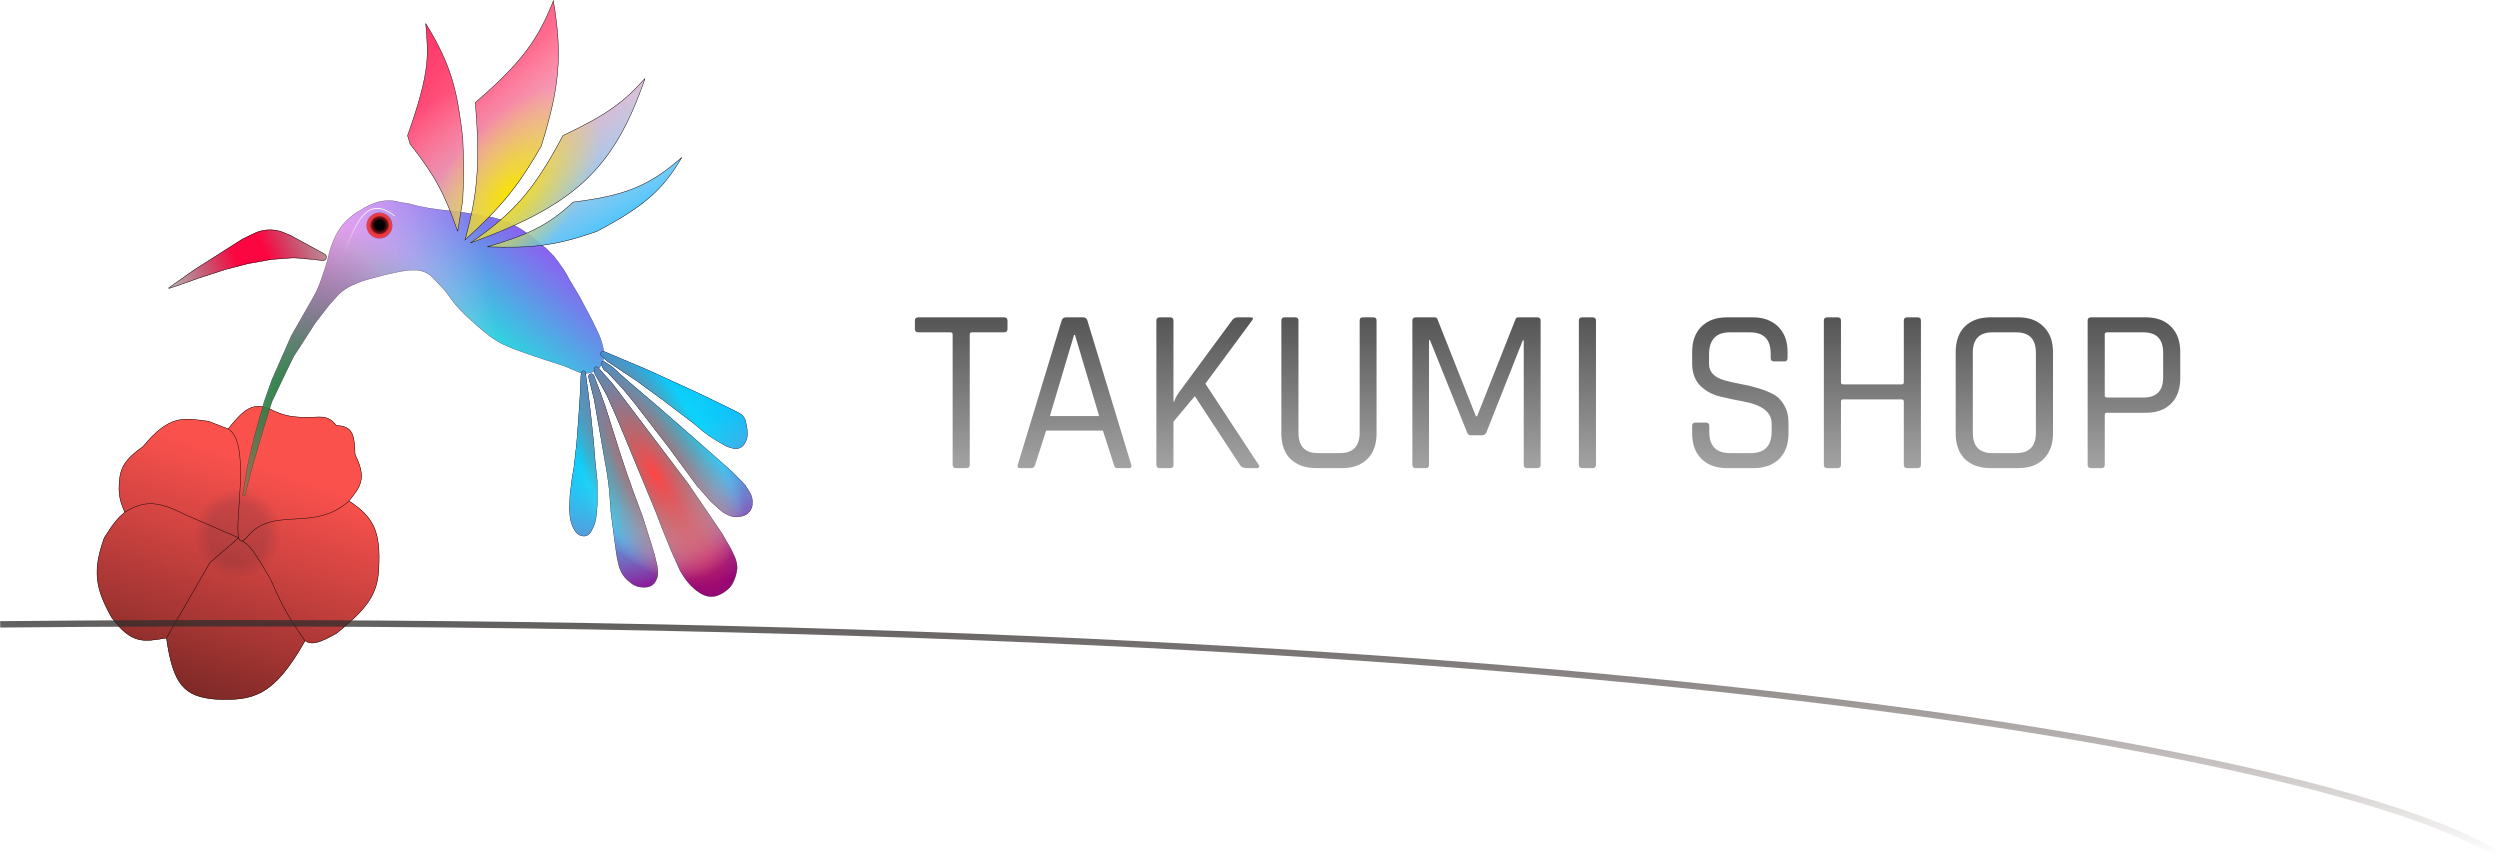 <svg width="5864" height="2012" viewBox="0 0 5864 2012" fill="none" xmlns="http://www.w3.org/2000/svg">
<g id="logo">
<g id="wing_alone" filter="url(#filter0_dd)">
<path d="M765.917 590.567C766.564 586.943 764.822 583.311 761.591 581.547L680 537L659 528.5L655.174 527.502C642.554 524.21 629.354 523.807 616.557 526.325V526.325C609.217 527.769 602.094 530.157 595.366 533.43L568.5 546.5L455.5 618.5L396 660.5V660.5C394.628 661.239 395.528 663.324 397.007 662.831L422 654.5L464 639.5L528.5 618.5L580.5 605L636 595L681.34 591.61C686.771 591.204 692.226 591.242 697.65 591.724L734.5 595L756.496 597.566C760.993 598.091 765.121 595.024 765.917 590.567V590.567Z" fill="url(#paint0_diamond)"/>
<path d="M396.237 660.94L396 660.5L396.288 660.908L455.779 618.915L568.744 546.937L595.585 533.88C602.274 530.626 609.356 528.251 616.654 526.815C629.377 524.313 642.5 524.713 655.047 527.986L658.842 528.976L679.786 537.453L761.351 581.986C764.394 583.647 766.034 587.067 765.424 590.479C764.675 594.676 760.788 597.564 756.554 597.07L734.558 594.503L734.544 594.502L697.694 591.226C692.243 590.742 686.761 590.703 681.303 591.111L635.963 594.501L635.937 594.503L635.911 594.508L580.411 604.508L580.393 604.511L580.374 604.516L528.374 618.016L528.36 618.02L528.345 618.025L463.845 639.025L463.845 639.024L463.832 639.029L421.842 654.026L421.832 654.029L396.849 662.357C395.95 662.656 395.403 661.389 396.237 660.94Z" stroke="black"/>
</g>
<g id="Vector 4" filter="url(#filter1_d)">
<path d="M535 996C570.248 952.789 590.39 933.107 630.5 948C664.22 965.595 687.335 970.455 737.5 968.5C765.896 966.163 775.921 971.935 789 988C830.616 989.758 830.857 1014.37 833 1056.5C860.441 1111.32 846.427 1131 818.5 1165C875.459 1202.24 893.228 1234.91 888.5 1323.5C885.8 1386.01 858.984 1418.84 789.5 1475.5C747.439 1499.19 731.215 1503.05 715.5 1493C641.275 1624.96 592.751 1634.19 504 1630C432.728 1623.65 405.709 1596.23 390.5 1486.5C338.736 1494.82 309.51 1502.98 262 1438.5C223.77 1370.32 216.57 1329.77 244.5 1251.5C266.447 1216.5 276.437 1205.24 292.5 1191.5C284.747 1171.93 279.863 1161.46 279 1135.5C280.5 1095.96 283.323 1073.92 335.5 1037.5C398.258 961.256 430.474 970.843 488.5 978L535 996Z" fill="url(#paint1_radial)"/>
<path d="M535 996C570.248 952.789 590.39 933.107 630.5 948C664.22 965.595 687.335 970.455 737.5 968.5C765.896 966.163 775.921 971.935 789 988C830.616 989.758 830.857 1014.37 833 1056.5C860.441 1111.32 846.427 1131 818.5 1165C875.459 1202.24 893.228 1234.91 888.5 1323.5C885.8 1386.01 858.984 1418.84 789.5 1475.5C747.439 1499.19 731.215 1503.05 715.5 1493C641.275 1624.96 592.751 1634.19 504 1630C432.728 1623.65 405.709 1596.23 390.5 1486.5C338.736 1494.82 309.51 1502.98 262 1438.5C223.77 1370.32 216.57 1329.77 244.5 1251.5C266.447 1216.5 276.437 1205.24 292.5 1191.5C284.747 1171.93 279.863 1161.46 279 1135.5C280.5 1095.96 283.323 1073.92 335.5 1037.5C398.258 961.256 430.474 970.843 488.5 978L535 996Z" fill="url(#paint2_linear)"/>
<path d="M535 996C570.248 952.789 590.39 933.107 630.5 948C664.22 965.595 687.335 970.455 737.5 968.5C765.896 966.163 775.921 971.935 789 988C830.616 989.758 830.856 1014.37 833 1056.5C860.441 1111.32 846.427 1131 818.5 1165M535 996L488.5 978C430.474 970.843 398.258 961.256 335.5 1037.5C283.323 1073.92 280.5 1095.96 279 1135.5C279.863 1161.46 284.747 1171.93 292.5 1191.5M535 996C589.366 1027.7 549.133 1211.84 559.877 1251.5M818.5 1165C737.61 1239.41 641.5 1176 581.5 1247.5C575.517 1254.63 570.947 1258.24 567.5 1258.91M818.5 1165C875.459 1202.24 893.228 1234.91 888.5 1323.5C885.8 1386.01 858.984 1418.84 789.5 1475.5C747.439 1499.19 731.215 1503.05 715.5 1493M292.5 1191.5C338.248 1163.68 368.994 1164.15 434 1197L559.877 1251.5M292.5 1191.5C276.437 1205.24 266.447 1216.5 244.5 1251.5C216.57 1329.77 223.77 1370.32 262 1438.5C309.51 1502.98 338.736 1494.82 390.5 1486.5M559.877 1251.5C561.344 1256.92 563.761 1259.64 567.5 1258.91M559.877 1251.5L492.5 1309.5L390.5 1486.5M715.5 1493C679.223 1441.87 661.35 1410.7 635 1349.5C600.221 1289.03 584.31 1265.82 567.5 1258.91M715.5 1493C641.275 1624.96 592.751 1634.19 504 1630C432.728 1623.65 405.709 1596.23 390.5 1486.5" stroke="black"/>
</g>
<g id="Mask Group">
<g id="body" filter="url(#filter2_d)">
<path d="M934.194 463.298L939 464.5L960.5 468L979 473L1005 478L1032.5 482L1075.5 486.5L1103 491L1140.76 497C1151.24 498.664 1161.56 501.159 1171.64 504.46L1185.5 509L1200.55 515.946C1212.16 521.303 1223.22 527.761 1233.6 535.231L1243 542L1282 573.5L1300.5 592.5L1315.7 613.064C1322.55 622.337 1328.59 632.186 1333.75 642.5L1334.5 644L1358.5 684L1388.5 740.5L1403.17 770.997C1406.05 776.99 1408.47 783.196 1410.4 789.56L1412.68 797.068C1414.88 804.316 1416 811.85 1416 819.424V826.84C1416 831.571 1415.11 836.26 1413.38 840.664C1411.48 845.503 1408.59 849.91 1404.91 853.586C1401.35 857.151 1397.1 859.983 1392.43 861.893L1391.51 862.268C1389.51 863.088 1387.44 863.755 1385.34 864.264L1384.94 864.358C1377.75 866.096 1370.24 866.151 1363.02 864.52L1362.81 864.473C1359.94 863.826 1357.14 862.922 1354.43 861.773L1322 848L1278.5 834L1243 822L1204 808L1178.5 797L1173.05 794.029C1162.04 788.023 1151.62 780.994 1141.93 773.036L1123 757.5L1091.5 729L1078.91 716.14C1071.98 709.056 1065.58 701.468 1059.78 693.436L1045 673L1022.5 649L1016.08 642.12C1011.07 636.754 1005.1 632.377 998.476 629.216C990.592 625.453 981.966 623.5 973.23 623.5H967.012C962.677 623.5 958.348 623.827 954.062 624.48L937.5 627L905.5 634L861.603 645.654C853.213 647.881 845.008 650.752 837.061 654.242L826.776 658.757C814.367 664.205 803.083 671.917 793.5 681.5L772 705.5L738.5 749L713.5 788L689 826L672.5 859.5L638 932L619.5 991L588.5 1096.5L575.029 1150.87C574.718 1152.12 573.593 1153 572.301 1153C570.57 1153 569.251 1151.45 569.527 1149.74L580 1085L595 1019L610.5 963.5L619.5 932L638 880L669 810L683 778L710.5 730L735.749 685.717C740.576 677.25 744.779 668.442 748.322 659.362L751 652.5L761 623.5L768 601L772 583.5L776.567 568.992C779.185 560.677 782.458 552.583 786.357 544.787L787.575 542.351C790.853 535.795 794.67 529.523 798.989 523.601C806.293 513.584 814.972 504.644 824.769 497.047L834.5 489.5L854.906 477.475C859.962 474.496 865.226 471.883 870.656 469.657L875.917 467.501C887.197 462.878 899.271 460.5 911.461 460.5C919.125 460.5 926.759 461.44 934.194 463.298Z" fill="url(#paint3_radial)"/>
<path d="M934.194 463.298L939 464.5L960.5 468L979 473L1005 478L1032.5 482L1075.5 486.5L1103 491L1140.76 497C1151.24 498.664 1161.56 501.159 1171.64 504.46L1185.5 509L1200.55 515.946C1212.16 521.303 1223.22 527.761 1233.6 535.231L1243 542L1282 573.5L1300.5 592.5L1315.7 613.064C1322.55 622.337 1328.59 632.186 1333.75 642.5L1334.5 644L1358.5 684L1388.5 740.5L1403.17 770.997C1406.05 776.99 1408.47 783.196 1410.4 789.56L1412.68 797.068C1414.88 804.316 1416 811.85 1416 819.424V826.84C1416 831.571 1415.11 836.26 1413.38 840.664C1411.48 845.503 1408.59 849.91 1404.91 853.586C1401.35 857.151 1397.1 859.983 1392.43 861.893L1391.51 862.268C1389.51 863.088 1387.44 863.755 1385.34 864.264L1384.94 864.358C1377.75 866.096 1370.24 866.151 1363.02 864.52L1362.81 864.473C1359.94 863.826 1357.14 862.922 1354.43 861.773L1322 848L1278.5 834L1243 822L1204 808L1178.5 797L1173.05 794.029C1162.04 788.023 1151.62 780.994 1141.93 773.036L1123 757.5L1091.5 729L1078.91 716.14C1071.98 709.056 1065.58 701.468 1059.78 693.436L1045 673L1022.5 649L1016.08 642.12C1011.07 636.754 1005.1 632.377 998.476 629.216C990.592 625.453 981.966 623.5 973.23 623.5H967.012C962.677 623.5 958.348 623.827 954.062 624.48L937.5 627L905.5 634L861.603 645.654C853.213 647.881 845.008 650.752 837.061 654.242L826.776 658.757C814.367 664.205 803.083 671.917 793.5 681.5L772 705.5L738.5 749L713.5 788L689 826L672.5 859.5L638 932L619.5 991L588.5 1096.5L575.029 1150.87C574.718 1152.12 573.593 1153 572.301 1153C570.57 1153 569.251 1151.45 569.527 1149.74L580 1085L595 1019L610.5 963.5L619.5 932L638 880L669 810L683 778L710.5 730L735.749 685.717C740.576 677.25 744.779 668.442 748.322 659.362L751 652.5L761 623.5L768 601L772 583.5L776.567 568.992C779.185 560.677 782.458 552.583 786.357 544.787L787.575 542.351C790.853 535.795 794.67 529.523 798.989 523.601C806.293 513.584 814.972 504.644 824.769 497.047L834.5 489.5L854.906 477.475C859.962 474.496 865.226 471.883 870.656 469.657L875.917 467.501C887.197 462.878 899.271 460.5 911.461 460.5C919.125 460.5 926.759 461.44 934.194 463.298Z" fill="url(#paint4_linear)"/>
<path d="M934.194 463.298L939 464.5L960.5 468L979 473L1005 478L1032.5 482L1075.5 486.5L1103 491L1140.76 497C1151.24 498.664 1161.56 501.159 1171.64 504.46L1185.5 509L1200.55 515.946C1212.16 521.303 1223.22 527.761 1233.6 535.231L1243 542L1282 573.5L1300.5 592.5L1315.7 613.064C1322.55 622.337 1328.59 632.186 1333.75 642.5L1334.5 644L1358.5 684L1388.5 740.5L1403.17 770.997C1406.05 776.99 1408.47 783.196 1410.4 789.56L1412.68 797.068C1414.88 804.316 1416 811.85 1416 819.424V826.84C1416 831.571 1415.11 836.26 1413.38 840.664C1411.48 845.503 1408.59 849.91 1404.91 853.586C1401.35 857.151 1397.1 859.983 1392.43 861.893L1391.51 862.268C1389.51 863.088 1387.44 863.755 1385.34 864.264L1384.94 864.358C1377.75 866.096 1370.24 866.151 1363.02 864.52L1362.81 864.473C1359.94 863.826 1357.14 862.922 1354.43 861.773L1322 848L1278.5 834L1243 822L1204 808L1178.5 797L1173.05 794.029C1162.04 788.023 1151.62 780.994 1141.93 773.036L1123 757.5L1091.5 729L1078.91 716.14C1071.98 709.056 1065.58 701.468 1059.78 693.436L1045 673L1022.5 649L1016.08 642.12C1011.07 636.754 1005.1 632.377 998.476 629.216C990.592 625.453 981.966 623.5 973.23 623.5H967.012C962.677 623.5 958.348 623.827 954.062 624.48L937.5 627L905.5 634L861.603 645.654C853.213 647.881 845.008 650.752 837.061 654.242L826.776 658.757C814.367 664.205 803.083 671.917 793.5 681.5L772 705.5L738.5 749L713.5 788L689 826L672.5 859.5L638 932L619.5 991L588.5 1096.5L575.029 1150.87C574.718 1152.12 573.593 1153 572.301 1153C570.57 1153 569.251 1151.45 569.527 1149.74L580 1085L595 1019L610.5 963.5L619.5 932L638 880L669 810L683 778L710.5 730L735.749 685.717C740.576 677.25 744.779 668.442 748.322 659.362L751 652.5L761 623.5L768 601L772 583.5L776.567 568.992C779.185 560.677 782.458 552.583 786.357 544.787L787.575 542.351C790.853 535.795 794.67 529.523 798.989 523.601C806.293 513.584 814.972 504.644 824.769 497.047L834.5 489.5L854.906 477.475C859.962 474.496 865.226 471.883 870.656 469.657L875.917 467.501C887.197 462.878 899.271 460.5 911.461 460.5C919.125 460.5 926.759 461.44 934.194 463.298Z" fill="url(#paint5_radial)"/>
<path d="M934.194 463.298L939 464.5L960.5 468L979 473L1005 478L1032.5 482L1075.5 486.5L1103 491L1140.76 497C1151.24 498.664 1161.56 501.159 1171.64 504.46L1185.5 509L1200.55 515.946C1212.16 521.303 1223.22 527.761 1233.6 535.231L1243 542L1282 573.5L1300.5 592.5L1315.7 613.064C1322.55 622.337 1328.59 632.186 1333.75 642.5L1334.5 644L1358.5 684L1388.5 740.5L1403.17 770.997C1406.05 776.99 1408.47 783.196 1410.4 789.56L1412.68 797.068C1414.88 804.316 1416 811.85 1416 819.424V826.84C1416 831.571 1415.11 836.26 1413.38 840.664C1411.48 845.503 1408.59 849.91 1404.91 853.586C1401.35 857.151 1397.1 859.983 1392.43 861.893L1391.51 862.268C1389.51 863.088 1387.44 863.755 1385.34 864.264L1384.94 864.358C1377.75 866.096 1370.24 866.151 1363.02 864.52L1362.81 864.473C1359.94 863.826 1357.14 862.922 1354.43 861.773L1322 848L1278.5 834L1243 822L1204 808L1178.5 797L1173.05 794.029C1162.04 788.023 1151.62 780.994 1141.93 773.036L1123 757.5L1091.5 729L1078.91 716.14C1071.98 709.056 1065.58 701.468 1059.78 693.436L1045 673L1022.5 649L1016.08 642.12C1011.07 636.754 1005.1 632.377 998.476 629.216C990.592 625.453 981.966 623.5 973.23 623.5H967.012C962.677 623.5 958.348 623.827 954.062 624.48L937.5 627L905.5 634L861.603 645.654C853.213 647.881 845.008 650.752 837.061 654.242L826.776 658.757C814.367 664.205 803.083 671.917 793.5 681.5L772 705.5L738.5 749L713.5 788L689 826L672.5 859.5L638 932L619.5 991L588.5 1096.5L575.029 1150.87C574.718 1152.12 573.593 1153 572.301 1153C570.57 1153 569.251 1151.45 569.527 1149.74L580 1085L595 1019L610.5 963.5L619.5 932L638 880L669 810L683 778L710.5 730L735.749 685.717C740.576 677.25 744.779 668.442 748.322 659.362L751 652.5L761 623.5L768 601L772 583.5L776.567 568.992C779.185 560.677 782.458 552.583 786.357 544.787L787.575 542.351C790.853 535.795 794.67 529.523 798.989 523.601C806.293 513.584 814.972 504.644 824.769 497.047L834.5 489.5L854.906 477.475C859.962 474.496 865.226 471.883 870.656 469.657L875.917 467.501C887.197 462.878 899.271 460.5 911.461 460.5C919.125 460.5 926.759 461.44 934.194 463.298Z" fill="url(#paint6_linear)"/>
<path d="M934.194 463.298L939 464.5L960.5 468L979 473L1005 478L1032.5 482L1075.5 486.5L1103 491L1140.76 497C1151.24 498.664 1161.56 501.159 1171.64 504.46L1185.5 509L1200.55 515.946C1212.16 521.303 1223.22 527.761 1233.6 535.231L1243 542L1282 573.5L1300.5 592.5L1315.7 613.064C1322.55 622.337 1328.59 632.186 1333.75 642.5L1334.5 644L1358.5 684L1388.5 740.5L1403.17 770.997C1406.05 776.99 1408.47 783.196 1410.4 789.56L1412.68 797.068C1414.88 804.316 1416 811.85 1416 819.424V826.84C1416 831.571 1415.11 836.26 1413.38 840.664C1411.48 845.503 1408.59 849.91 1404.91 853.586C1401.35 857.151 1397.1 859.983 1392.43 861.893L1391.51 862.268C1389.51 863.088 1387.44 863.755 1385.34 864.264L1384.94 864.358C1377.75 866.096 1370.24 866.151 1363.02 864.52L1362.81 864.473C1359.94 863.826 1357.14 862.922 1354.43 861.773L1322 848L1278.5 834L1243 822L1204 808L1178.5 797L1173.05 794.029C1162.04 788.023 1151.62 780.994 1141.93 773.036L1123 757.5L1091.5 729L1078.91 716.14C1071.98 709.056 1065.58 701.468 1059.78 693.436L1045 673L1022.5 649L1016.08 642.12C1011.07 636.754 1005.1 632.377 998.476 629.216C990.592 625.453 981.966 623.5 973.23 623.5H967.012C962.677 623.5 958.348 623.827 954.062 624.48L937.5 627L905.5 634L861.603 645.654C853.213 647.881 845.008 650.752 837.061 654.242L826.776 658.757C814.367 664.205 803.083 671.917 793.5 681.5L772 705.5L738.5 749L713.5 788L689 826L672.5 859.5L638 932L619.5 991L588.5 1096.5L575.029 1150.87C574.718 1152.12 573.593 1153 572.301 1153C570.57 1153 569.251 1151.45 569.527 1149.74L580 1085L595 1019L610.5 963.5L619.5 932L638 880L669 810L683 778L710.5 730L735.749 685.717C740.576 677.25 744.779 668.442 748.322 659.362L751 652.5L761 623.5L768 601L772 583.5L776.567 568.992C779.185 560.677 782.458 552.583 786.357 544.787L787.575 542.351C790.853 535.795 794.67 529.523 798.989 523.601C806.293 513.584 814.972 504.644 824.769 497.047L834.5 489.5L854.906 477.475C859.962 474.496 865.226 471.883 870.656 469.657L875.917 467.501C887.197 462.878 899.271 460.5 911.461 460.5C919.125 460.5 926.759 461.44 934.194 463.298Z" stroke="black" stroke-width="0.4"/>
</g>
</g>
<g id="TAIL" filter="url(#filter3_d)">
<path d="M1638 908L1721.5 948.5L1734.1 955.1C1739.56 957.961 1743.98 962.468 1746.74 967.982C1747.91 970.317 1748.76 972.797 1749.27 975.357L1751.88 988.383C1752.62 992.119 1753 995.919 1753 999.728V1005.62C1753 1011.77 1751.4 1017.81 1748.37 1023.16L1746.41 1026.61C1743.87 1031.08 1739.95 1034.61 1735.24 1036.65C1730.23 1038.82 1724.63 1039.19 1719.39 1037.71L1710.73 1035.26C1706.6 1034.09 1702.63 1032.38 1698.94 1030.18L1674.3 1015.45C1665.45 1010.16 1657.02 1004.19 1649.08 997.598L1625.5 978L1554.5 924L1493.5 879.5L1425.36 834.072C1424.79 833.691 1424.25 833.266 1423.74 832.801L1410.58 820.676C1406.46 816.879 1409.15 810 1414.75 810C1415.58 810 1416.39 810.165 1417.15 810.485L1519 853.5L1638 908Z" fill="url(#paint7_radial)"/>
<path d="M1638 908L1721.5 948.5L1734.1 955.1C1739.56 957.961 1743.98 962.468 1746.74 967.982C1747.91 970.317 1748.76 972.797 1749.27 975.357L1751.88 988.383C1752.62 992.119 1753 995.919 1753 999.728V1005.62C1753 1011.77 1751.4 1017.81 1748.37 1023.16L1746.41 1026.61C1743.87 1031.08 1739.95 1034.61 1735.24 1036.65C1730.23 1038.82 1724.63 1039.19 1719.39 1037.71L1710.73 1035.26C1706.6 1034.09 1702.63 1032.38 1698.94 1030.18L1674.3 1015.45C1665.45 1010.16 1657.02 1004.19 1649.08 997.598L1625.5 978L1554.5 924L1493.5 879.5L1425.36 834.072C1424.79 833.691 1424.25 833.266 1423.74 832.801L1410.58 820.676C1406.46 816.879 1409.15 810 1414.75 810C1415.58 810 1416.39 810.165 1417.15 810.485L1519 853.5L1638 908Z" fill="url(#paint8_linear)"/>
<path d="M1638 908L1721.5 948.5L1734.1 955.1C1739.56 957.961 1743.98 962.468 1746.74 967.982C1747.91 970.317 1748.76 972.797 1749.27 975.357L1751.88 988.383C1752.62 992.119 1753 995.919 1753 999.728V1005.62C1753 1011.77 1751.4 1017.81 1748.37 1023.16L1746.41 1026.61C1743.87 1031.08 1739.95 1034.61 1735.24 1036.65C1730.23 1038.82 1724.63 1039.19 1719.39 1037.71L1710.73 1035.26C1706.6 1034.09 1702.63 1032.38 1698.94 1030.18L1674.3 1015.45C1665.45 1010.16 1657.02 1004.19 1649.08 997.598L1625.5 978L1554.5 924L1493.5 879.5L1425.36 834.072C1424.79 833.691 1424.25 833.266 1423.74 832.801L1410.58 820.676C1406.46 816.879 1409.15 810 1414.75 810C1415.58 810 1416.39 810.165 1417.15 810.485L1519 853.5L1638 908Z" fill="url(#paint9_radial)"/>
<path d="M1638 908L1721.5 948.5L1734.1 955.1C1739.56 957.961 1743.98 962.468 1746.74 967.982C1747.91 970.317 1748.76 972.797 1749.27 975.357L1751.88 988.383C1752.62 992.119 1753 995.919 1753 999.728V1005.62C1753 1011.77 1751.4 1017.81 1748.37 1023.16L1746.41 1026.61C1743.87 1031.08 1739.95 1034.61 1735.24 1036.65C1730.23 1038.82 1724.63 1039.19 1719.39 1037.71L1710.73 1035.26C1706.6 1034.09 1702.63 1032.38 1698.94 1030.18L1674.3 1015.45C1665.45 1010.16 1657.02 1004.19 1649.08 997.598L1625.5 978L1554.5 924L1493.5 879.5L1425.36 834.072C1424.79 833.691 1424.25 833.266 1423.74 832.801L1410.58 820.676C1406.46 816.879 1409.15 810 1414.75 810C1415.58 810 1416.39 810.165 1417.15 810.485L1519 853.5L1638 908Z" fill="url(#paint10_radial)"/>
<path d="M1431.26 843.137L1417.49 834.443C1416.53 833.833 1415.38 833.573 1414.25 833.706C1410.9 834.1 1408.9 837.626 1410.27 840.7L1414.48 850.105C1415.47 852.321 1417.08 854.202 1419.12 855.521L1422.01 857.389C1423.66 858.459 1425.18 859.727 1426.53 861.166L1461 898L1488 931L1567 1033.5L1633.5 1124L1668 1163L1688.95 1182.04C1693.29 1185.99 1698.19 1189.29 1703.48 1191.84L1709.03 1194.51C1717.13 1198.4 1726.26 1199.59 1735.09 1197.91L1739.75 1197.02C1748.2 1195.41 1755.61 1190.37 1760.2 1183.1C1763.34 1178.13 1765 1172.38 1765 1166.51V1163.4C1765 1155.94 1763 1148.61 1759.21 1142.18L1753.75 1132.9C1750.26 1126.99 1746.05 1121.55 1741.19 1116.69L1714 1089.5L1629.5 1015L1543 939.5L1472.5 879.5L1438.28 848.473C1436.1 846.495 1433.75 844.709 1431.26 843.137Z" fill="url(#paint11_radial)"/>
<path d="M1431.26 843.137L1417.49 834.443C1416.53 833.833 1415.38 833.573 1414.25 833.706C1410.9 834.1 1408.9 837.626 1410.27 840.7L1414.48 850.105C1415.47 852.321 1417.08 854.202 1419.12 855.521L1422.01 857.389C1423.66 858.459 1425.18 859.727 1426.53 861.166L1461 898L1488 931L1567 1033.5L1633.5 1124L1668 1163L1688.95 1182.04C1693.29 1185.99 1698.19 1189.29 1703.48 1191.84L1709.03 1194.51C1717.13 1198.4 1726.26 1199.59 1735.09 1197.91L1739.75 1197.02C1748.2 1195.41 1755.61 1190.37 1760.2 1183.1C1763.34 1178.13 1765 1172.38 1765 1166.51V1163.4C1765 1155.94 1763 1148.61 1759.21 1142.18L1753.75 1132.9C1750.26 1126.99 1746.05 1121.55 1741.19 1116.69L1714 1089.5L1629.5 1015L1543 939.5L1472.5 879.5L1438.28 848.473C1436.1 846.495 1433.75 844.709 1431.26 843.137Z" fill="url(#paint12_linear)"/>
<path d="M1431.26 843.137L1417.49 834.443C1416.53 833.833 1415.38 833.573 1414.25 833.706C1410.9 834.1 1408.9 837.626 1410.27 840.7L1414.48 850.105C1415.47 852.321 1417.08 854.202 1419.12 855.521L1422.01 857.389C1423.66 858.459 1425.18 859.727 1426.53 861.166L1461 898L1488 931L1567 1033.5L1633.5 1124L1668 1163L1688.95 1182.04C1693.29 1185.99 1698.19 1189.29 1703.48 1191.84L1709.03 1194.51C1717.13 1198.4 1726.26 1199.59 1735.09 1197.91L1739.75 1197.02C1748.2 1195.41 1755.61 1190.37 1760.2 1183.1C1763.34 1178.13 1765 1172.38 1765 1166.51V1163.4C1765 1155.94 1763 1148.61 1759.21 1142.18L1753.75 1132.9C1750.26 1126.99 1746.05 1121.55 1741.19 1116.69L1714 1089.5L1629.5 1015L1543 939.5L1472.5 879.5L1438.28 848.473C1436.1 846.495 1433.75 844.709 1431.26 843.137Z" fill="url(#paint13_radial)"/>
<path d="M1431.26 843.137L1417.49 834.443C1416.53 833.833 1415.38 833.573 1414.25 833.706C1410.9 834.1 1408.9 837.626 1410.27 840.7L1414.48 850.105C1415.47 852.321 1417.08 854.202 1419.12 855.521L1422.01 857.389C1423.66 858.459 1425.18 859.727 1426.53 861.166L1461 898L1488 931L1567 1033.5L1633.5 1124L1668 1163L1688.95 1182.04C1693.29 1185.99 1698.19 1189.29 1703.48 1191.84L1709.03 1194.51C1717.13 1198.4 1726.26 1199.59 1735.09 1197.91L1739.75 1197.02C1748.2 1195.41 1755.61 1190.37 1760.2 1183.1C1763.34 1178.13 1765 1172.38 1765 1166.51V1163.4C1765 1155.94 1763 1148.61 1759.21 1142.18L1753.75 1132.9C1750.26 1126.99 1746.05 1121.55 1741.19 1116.69L1714 1089.5L1629.5 1015L1543 939.5L1472.5 879.5L1438.28 848.473C1436.1 846.495 1433.75 844.709 1431.26 843.137Z" fill="url(#paint14_radial)"/>
<path d="M1407.5 884.5L1396.07 864.844C1395.36 863.625 1394.88 862.288 1394.64 860.897L1393.25 852.778C1392.62 849.125 1395.66 845.885 1399.34 846.273C1400.73 846.419 1402.01 847.079 1402.94 848.122L1437 886.5L1579 1074L1613 1119L1694 1238L1714.5 1273.5L1722.23 1289.7C1724.07 1293.56 1725.55 1297.58 1726.66 1301.71L1727.32 1304.18C1728.43 1308.38 1729 1312.7 1729 1317.04C1729 1321 1728.53 1324.94 1727.6 1328.79L1726.6 1332.9C1725.53 1337.29 1724.11 1341.59 1722.35 1345.75L1720.68 1349.67C1718.9 1353.87 1716.57 1357.81 1713.74 1361.39C1711.59 1364.12 1709.16 1366.63 1706.49 1368.87L1704.84 1370.25C1700.3 1374.07 1695.28 1377.28 1689.91 1379.81L1686.44 1381.44C1682.83 1383.14 1679 1384.31 1675.06 1384.93C1668.45 1385.96 1661.69 1385.4 1655.34 1383.28L1653.97 1382.82C1650.34 1381.61 1646.86 1379.97 1643.62 1377.93L1640.04 1375.67C1636.69 1373.56 1633.48 1371.21 1630.46 1368.64L1628.65 1367.09C1623.89 1363.04 1619.47 1358.61 1615.42 1353.84L1614.28 1352.49C1609.77 1347.17 1605.66 1341.51 1602 1335.57L1595.5 1325L1575.5 1280.5L1553.5 1226.5L1538.5 1187.5L1514.5 1129.5L1491.5 1074L1468 1017L1446.5 965.5L1423.5 913.5L1407.5 884.5Z" fill="url(#paint15_radial)"/>
<path d="M1407.5 884.5L1396.07 864.844C1395.36 863.625 1394.88 862.288 1394.64 860.897L1393.25 852.778C1392.62 849.125 1395.66 845.885 1399.34 846.273C1400.73 846.419 1402.01 847.079 1402.94 848.122L1437 886.5L1579 1074L1613 1119L1694 1238L1714.5 1273.5L1722.23 1289.7C1724.07 1293.56 1725.55 1297.58 1726.66 1301.71L1727.32 1304.18C1728.43 1308.38 1729 1312.7 1729 1317.04C1729 1321 1728.53 1324.94 1727.6 1328.79L1726.6 1332.9C1725.53 1337.29 1724.11 1341.59 1722.35 1345.75L1720.68 1349.67C1718.9 1353.87 1716.57 1357.81 1713.74 1361.39C1711.59 1364.12 1709.16 1366.63 1706.49 1368.87L1704.84 1370.25C1700.3 1374.07 1695.28 1377.28 1689.91 1379.81L1686.44 1381.44C1682.83 1383.14 1679 1384.31 1675.06 1384.93C1668.45 1385.96 1661.69 1385.4 1655.34 1383.28L1653.97 1382.82C1650.34 1381.61 1646.86 1379.97 1643.62 1377.93L1640.04 1375.67C1636.69 1373.56 1633.48 1371.21 1630.46 1368.64L1628.65 1367.09C1623.89 1363.04 1619.47 1358.61 1615.42 1353.84L1614.28 1352.49C1609.77 1347.17 1605.66 1341.51 1602 1335.57L1595.5 1325L1575.5 1280.5L1553.5 1226.5L1538.5 1187.5L1514.5 1129.5L1491.5 1074L1468 1017L1446.5 965.5L1423.5 913.5L1407.5 884.5Z" fill="url(#paint16_linear)"/>
<path d="M1407.5 884.5L1396.07 864.844C1395.36 863.625 1394.88 862.288 1394.64 860.897L1393.25 852.778C1392.62 849.125 1395.66 845.885 1399.34 846.273C1400.73 846.419 1402.01 847.079 1402.94 848.122L1437 886.5L1579 1074L1613 1119L1694 1238L1714.5 1273.5L1722.23 1289.7C1724.07 1293.56 1725.55 1297.58 1726.66 1301.71L1727.32 1304.18C1728.43 1308.38 1729 1312.7 1729 1317.04C1729 1321 1728.53 1324.94 1727.6 1328.79L1726.6 1332.9C1725.53 1337.29 1724.11 1341.59 1722.35 1345.75L1720.68 1349.67C1718.9 1353.87 1716.57 1357.81 1713.74 1361.39C1711.59 1364.12 1709.16 1366.63 1706.49 1368.87L1704.84 1370.25C1700.3 1374.07 1695.28 1377.28 1689.91 1379.81L1686.44 1381.44C1682.83 1383.14 1679 1384.31 1675.06 1384.93C1668.45 1385.96 1661.69 1385.4 1655.34 1383.28L1653.97 1382.82C1650.34 1381.61 1646.86 1379.97 1643.62 1377.93L1640.04 1375.67C1636.69 1373.56 1633.48 1371.21 1630.46 1368.64L1628.65 1367.09C1623.89 1363.04 1619.47 1358.61 1615.42 1353.84L1614.28 1352.49C1609.77 1347.17 1605.66 1341.51 1602 1335.57L1595.5 1325L1575.5 1280.5L1553.5 1226.5L1538.5 1187.5L1514.5 1129.5L1491.5 1074L1468 1017L1446.5 965.5L1423.5 913.5L1407.5 884.5Z" fill="url(#paint17_radial)"/>
<path d="M1407.5 884.5L1396.07 864.844C1395.36 863.625 1394.88 862.288 1394.64 860.897L1393.25 852.778C1392.62 849.125 1395.66 845.885 1399.34 846.273C1400.73 846.419 1402.01 847.079 1402.94 848.122L1437 886.5L1579 1074L1613 1119L1694 1238L1714.5 1273.5L1722.23 1289.7C1724.07 1293.56 1725.55 1297.58 1726.66 1301.71L1727.32 1304.18C1728.43 1308.38 1729 1312.7 1729 1317.04C1729 1321 1728.53 1324.94 1727.6 1328.79L1726.6 1332.9C1725.53 1337.29 1724.11 1341.59 1722.35 1345.75L1720.68 1349.67C1718.9 1353.87 1716.57 1357.81 1713.74 1361.39C1711.59 1364.12 1709.16 1366.63 1706.49 1368.87L1704.84 1370.25C1700.3 1374.07 1695.28 1377.28 1689.91 1379.81L1686.44 1381.44C1682.83 1383.14 1679 1384.31 1675.06 1384.93C1668.45 1385.96 1661.69 1385.4 1655.34 1383.28L1653.97 1382.82C1650.34 1381.61 1646.86 1379.97 1643.62 1377.93L1640.04 1375.67C1636.69 1373.56 1633.48 1371.21 1630.46 1368.64L1628.65 1367.09C1623.89 1363.04 1619.47 1358.61 1615.42 1353.84L1614.28 1352.49C1609.77 1347.17 1605.66 1341.51 1602 1335.57L1595.5 1325L1575.5 1280.5L1553.5 1226.5L1538.5 1187.5L1514.5 1129.5L1491.5 1074L1468 1017L1446.5 965.5L1423.5 913.5L1407.5 884.5Z" fill="url(#paint18_radial)"/>
<path d="M1399 882.5L1393.1 866.903C1392.4 865.064 1390.92 863.629 1389.07 862.988C1384.09 861.274 1379.2 865.763 1380.49 870.863L1393.5 922.5L1407.5 1002L1424.5 1099.5L1429 1135L1433 1187.5L1440.5 1246L1445 1279L1447.5 1294.5L1450.95 1310.01C1451.98 1314.66 1453.46 1319.2 1455.37 1323.56L1455.94 1324.85C1458.3 1330.26 1461.41 1335.31 1465.16 1339.86C1467.72 1342.94 1470.55 1345.79 1473.64 1348.34L1479.2 1352.94C1482.06 1355.31 1485.19 1357.31 1488.53 1358.93C1494.76 1361.94 1501.6 1363.5 1508.52 1363.5H1512.65C1515.21 1363.5 1517.75 1363.19 1520.23 1362.57L1521.4 1362.28C1524.76 1361.43 1527.92 1359.91 1530.68 1357.81C1533.53 1355.63 1535.88 1352.87 1537.59 1349.72L1538.65 1347.76C1540.54 1344.28 1541.83 1340.5 1542.48 1336.6L1542.59 1335.94C1543.19 1332.33 1543.29 1328.65 1542.89 1325.02L1541.5 1312.5L1535 1286L1526.5 1258L1514.5 1220.5L1506.5 1195.5L1488 1146L1471.5 1099.5L1455 1050.5L1443 1012.5L1428.5 966.5L1420 940L1409 909L1399 882.5Z" fill="url(#paint19_radial)"/>
<path d="M1399 882.5L1393.1 866.903C1392.4 865.064 1390.92 863.629 1389.07 862.988C1384.09 861.274 1379.2 865.763 1380.49 870.863L1393.5 922.5L1407.5 1002L1424.5 1099.5L1429 1135L1433 1187.5L1440.5 1246L1445 1279L1447.5 1294.5L1450.95 1310.01C1451.98 1314.66 1453.46 1319.2 1455.37 1323.56L1455.94 1324.85C1458.3 1330.26 1461.41 1335.31 1465.16 1339.86C1467.72 1342.94 1470.55 1345.79 1473.64 1348.34L1479.2 1352.94C1482.06 1355.31 1485.19 1357.31 1488.53 1358.93C1494.76 1361.94 1501.6 1363.5 1508.52 1363.5H1512.65C1515.21 1363.5 1517.75 1363.19 1520.23 1362.57L1521.4 1362.28C1524.76 1361.43 1527.92 1359.91 1530.68 1357.81C1533.53 1355.63 1535.88 1352.87 1537.59 1349.72L1538.65 1347.76C1540.54 1344.28 1541.83 1340.5 1542.48 1336.6L1542.59 1335.94C1543.19 1332.33 1543.29 1328.65 1542.89 1325.02L1541.5 1312.5L1535 1286L1526.5 1258L1514.5 1220.5L1506.5 1195.5L1488 1146L1471.5 1099.5L1455 1050.5L1443 1012.5L1428.5 966.5L1420 940L1409 909L1399 882.5Z" fill="url(#paint20_linear)"/>
<path d="M1399 882.5L1393.1 866.903C1392.4 865.064 1390.92 863.629 1389.07 862.988C1384.09 861.274 1379.2 865.763 1380.49 870.863L1393.5 922.5L1407.5 1002L1424.5 1099.5L1429 1135L1433 1187.5L1440.5 1246L1445 1279L1447.5 1294.5L1450.95 1310.01C1451.98 1314.66 1453.46 1319.2 1455.37 1323.56L1455.94 1324.85C1458.3 1330.26 1461.41 1335.31 1465.16 1339.86C1467.72 1342.94 1470.55 1345.79 1473.64 1348.34L1479.2 1352.94C1482.06 1355.31 1485.19 1357.31 1488.53 1358.93C1494.76 1361.94 1501.6 1363.5 1508.52 1363.5H1512.65C1515.21 1363.5 1517.75 1363.19 1520.23 1362.57L1521.4 1362.28C1524.76 1361.43 1527.92 1359.91 1530.68 1357.81C1533.53 1355.63 1535.88 1352.87 1537.59 1349.72L1538.65 1347.76C1540.54 1344.28 1541.83 1340.5 1542.48 1336.6L1542.59 1335.94C1543.19 1332.33 1543.29 1328.65 1542.89 1325.02L1541.5 1312.5L1535 1286L1526.5 1258L1514.5 1220.5L1506.5 1195.5L1488 1146L1471.5 1099.5L1455 1050.5L1443 1012.5L1428.5 966.5L1420 940L1409 909L1399 882.5Z" fill="url(#paint21_radial)"/>
<path d="M1399 882.5L1393.1 866.903C1392.4 865.064 1390.92 863.629 1389.07 862.988C1384.09 861.274 1379.2 865.763 1380.49 870.863L1393.5 922.5L1407.5 1002L1424.5 1099.5L1429 1135L1433 1187.5L1440.5 1246L1445 1279L1447.5 1294.5L1450.95 1310.01C1451.98 1314.66 1453.46 1319.2 1455.37 1323.56L1455.94 1324.85C1458.3 1330.26 1461.41 1335.31 1465.16 1339.86C1467.72 1342.94 1470.55 1345.79 1473.64 1348.34L1479.2 1352.94C1482.06 1355.31 1485.19 1357.31 1488.53 1358.93C1494.76 1361.94 1501.6 1363.5 1508.52 1363.5H1512.65C1515.21 1363.5 1517.75 1363.19 1520.23 1362.57L1521.4 1362.28C1524.76 1361.43 1527.92 1359.91 1530.68 1357.81C1533.53 1355.63 1535.88 1352.87 1537.59 1349.72L1538.65 1347.76C1540.54 1344.28 1541.83 1340.5 1542.48 1336.6L1542.59 1335.94C1543.19 1332.33 1543.29 1328.65 1542.89 1325.02L1541.5 1312.5L1535 1286L1526.5 1258L1514.5 1220.5L1506.5 1195.5L1488 1146L1471.5 1099.5L1455 1050.5L1443 1012.5L1428.5 966.5L1420 940L1409 909L1399 882.5Z" fill="url(#paint22_radial)"/>
<path d="M1361 906L1362.46 867.096C1362.49 866.368 1362.6 865.646 1362.8 864.944L1364.43 859.107C1365.23 856.26 1368.49 854.922 1371.06 856.389C1372.28 857.089 1373.11 858.32 1373.3 859.719L1380 909L1385.5 955.5L1392.5 1022.5L1396 1066.5L1401 1115.5V1169.5L1398.83 1194.62C1397.95 1204.8 1395.3 1214.74 1391 1224L1385.73 1233.84C1384.27 1236.57 1382.14 1238.88 1379.54 1240.56C1376.58 1242.48 1373.12 1243.5 1369.59 1243.5H1369C1365.72 1243.5 1362.48 1242.7 1359.57 1241.18L1358.8 1240.78C1355.32 1238.95 1352.35 1236.3 1350.14 1233.05L1347.37 1228.97C1345.13 1225.67 1343.36 1222.08 1342.1 1218.31L1340.4 1213.2C1338.14 1206.43 1336.77 1199.39 1336.33 1192.27L1335.5 1179L1337 1146L1342 1106L1346 1083.5L1352.5 1026.5L1357.5 960L1361 906Z" fill="url(#paint23_radial)"/>
<path d="M1361 906L1362.46 867.096C1362.49 866.368 1362.6 865.646 1362.8 864.944L1364.43 859.107C1365.23 856.26 1368.49 854.922 1371.06 856.389C1372.28 857.089 1373.11 858.32 1373.3 859.719L1380 909L1385.5 955.5L1392.5 1022.5L1396 1066.5L1401 1115.5V1169.5L1398.83 1194.62C1397.95 1204.8 1395.3 1214.74 1391 1224L1385.73 1233.84C1384.27 1236.57 1382.14 1238.88 1379.54 1240.56C1376.58 1242.48 1373.12 1243.5 1369.59 1243.5H1369C1365.72 1243.5 1362.48 1242.7 1359.57 1241.18L1358.8 1240.78C1355.32 1238.95 1352.35 1236.3 1350.14 1233.05L1347.37 1228.97C1345.13 1225.67 1343.36 1222.08 1342.1 1218.31L1340.4 1213.2C1338.14 1206.43 1336.77 1199.39 1336.33 1192.27L1335.5 1179L1337 1146L1342 1106L1346 1083.5L1352.5 1026.5L1357.5 960L1361 906Z" fill="url(#paint24_linear)"/>
<path d="M1361 906L1362.46 867.096C1362.49 866.368 1362.6 865.646 1362.8 864.944L1364.43 859.107C1365.23 856.26 1368.49 854.922 1371.06 856.389C1372.28 857.089 1373.11 858.32 1373.3 859.719L1380 909L1385.5 955.5L1392.5 1022.5L1396 1066.5L1401 1115.5V1169.5L1398.83 1194.62C1397.95 1204.8 1395.3 1214.74 1391 1224L1385.73 1233.84C1384.27 1236.57 1382.14 1238.88 1379.54 1240.56C1376.58 1242.48 1373.12 1243.5 1369.59 1243.5H1369C1365.72 1243.5 1362.48 1242.7 1359.57 1241.18L1358.8 1240.78C1355.32 1238.95 1352.35 1236.3 1350.14 1233.05L1347.37 1228.97C1345.13 1225.67 1343.36 1222.08 1342.1 1218.31L1340.4 1213.2C1338.14 1206.43 1336.77 1199.39 1336.33 1192.27L1335.5 1179L1337 1146L1342 1106L1346 1083.5L1352.5 1026.5L1357.5 960L1361 906Z" fill="url(#paint25_radial)"/>
<path d="M1361 906L1362.46 867.096C1362.49 866.368 1362.6 865.646 1362.8 864.944L1364.43 859.107C1365.23 856.26 1368.49 854.922 1371.06 856.389C1372.28 857.089 1373.11 858.32 1373.3 859.719L1380 909L1385.5 955.5L1392.5 1022.5L1396 1066.5L1401 1115.5V1169.5L1398.83 1194.62C1397.95 1204.8 1395.3 1214.74 1391 1224L1385.73 1233.84C1384.27 1236.57 1382.14 1238.88 1379.54 1240.56C1376.58 1242.48 1373.12 1243.5 1369.59 1243.5H1369C1365.72 1243.5 1362.48 1242.7 1359.57 1241.18L1358.8 1240.78C1355.32 1238.95 1352.35 1236.3 1350.14 1233.05L1347.37 1228.97C1345.13 1225.67 1343.36 1222.08 1342.1 1218.31L1340.4 1213.2C1338.14 1206.43 1336.77 1199.39 1336.33 1192.27L1335.5 1179L1337 1146L1342 1106L1346 1083.5L1352.5 1026.5L1357.5 960L1361 906Z" fill="url(#paint26_radial)"/>
<path d="M1638 908L1721.5 948.5L1734.1 955.1C1739.56 957.961 1743.98 962.468 1746.74 967.982C1747.91 970.317 1748.76 972.797 1749.27 975.357L1751.88 988.383C1752.62 992.119 1753 995.919 1753 999.728V1005.62C1753 1011.77 1751.4 1017.81 1748.37 1023.16L1746.41 1026.61C1743.87 1031.08 1739.95 1034.61 1735.24 1036.65C1730.23 1038.82 1724.63 1039.19 1719.39 1037.71L1710.73 1035.26C1706.6 1034.09 1702.63 1032.38 1698.94 1030.18L1674.3 1015.45C1665.45 1010.16 1657.02 1004.19 1649.08 997.598L1625.5 978L1554.5 924L1493.5 879.5L1425.36 834.072C1424.79 833.691 1424.25 833.266 1423.74 832.801L1410.58 820.676C1406.46 816.879 1409.15 810 1414.75 810C1415.58 810 1416.39 810.165 1417.15 810.485L1519 853.5L1638 908Z" stroke="black" stroke-width="0.5"/>
<path d="M1431.26 843.137L1417.49 834.443C1416.53 833.833 1415.38 833.573 1414.25 833.706C1410.9 834.1 1408.9 837.626 1410.27 840.7L1414.48 850.105C1415.47 852.321 1417.08 854.202 1419.12 855.521L1422.01 857.389C1423.66 858.459 1425.18 859.727 1426.53 861.166L1461 898L1488 931L1567 1033.5L1633.5 1124L1668 1163L1688.95 1182.04C1693.29 1185.99 1698.19 1189.29 1703.48 1191.84L1709.03 1194.51C1717.13 1198.4 1726.26 1199.59 1735.09 1197.91L1739.75 1197.02C1748.2 1195.41 1755.61 1190.37 1760.2 1183.1C1763.34 1178.13 1765 1172.38 1765 1166.51V1163.4C1765 1155.94 1763 1148.61 1759.21 1142.18L1753.75 1132.9C1750.26 1126.99 1746.05 1121.55 1741.19 1116.69L1714 1089.5L1629.5 1015L1543 939.5L1472.5 879.5L1438.28 848.473C1436.1 846.495 1433.75 844.709 1431.26 843.137Z" stroke="black" stroke-width="0.5"/>
<path d="M1407.5 884.5L1396.07 864.844C1395.36 863.625 1394.88 862.288 1394.64 860.897L1393.25 852.778C1392.62 849.125 1395.66 845.885 1399.34 846.273C1400.73 846.419 1402.01 847.079 1402.94 848.122L1437 886.5L1579 1074L1613 1119L1694 1238L1714.5 1273.5L1722.23 1289.7C1724.07 1293.56 1725.55 1297.58 1726.66 1301.71L1727.32 1304.18C1728.43 1308.38 1729 1312.7 1729 1317.04C1729 1321 1728.53 1324.94 1727.6 1328.79L1726.6 1332.9C1725.53 1337.29 1724.11 1341.59 1722.35 1345.75L1720.68 1349.67C1718.9 1353.87 1716.57 1357.81 1713.74 1361.39C1711.59 1364.12 1709.16 1366.63 1706.49 1368.87L1704.84 1370.25C1700.3 1374.07 1695.28 1377.28 1689.91 1379.81L1686.44 1381.44C1682.83 1383.14 1679 1384.31 1675.06 1384.93C1668.45 1385.96 1661.69 1385.4 1655.34 1383.28L1653.97 1382.82C1650.34 1381.61 1646.86 1379.97 1643.62 1377.93L1640.04 1375.67C1636.69 1373.56 1633.48 1371.21 1630.46 1368.64L1628.65 1367.09C1623.89 1363.04 1619.47 1358.61 1615.42 1353.84L1614.28 1352.49C1609.77 1347.17 1605.66 1341.51 1602 1335.57L1595.5 1325L1575.5 1280.5L1553.5 1226.5L1538.5 1187.5L1514.5 1129.5L1491.5 1074L1468 1017L1446.5 965.5L1423.5 913.5L1407.5 884.5Z" stroke="black" stroke-width="0.5"/>
<path d="M1399 882.5L1393.1 866.903C1392.4 865.064 1390.92 863.629 1389.07 862.988C1384.09 861.274 1379.2 865.763 1380.49 870.863L1393.5 922.5L1407.5 1002L1424.5 1099.5L1429 1135L1433 1187.5L1440.5 1246L1445 1279L1447.5 1294.5L1450.95 1310.01C1451.98 1314.66 1453.46 1319.2 1455.37 1323.56L1455.94 1324.85C1458.3 1330.26 1461.41 1335.31 1465.16 1339.86C1467.72 1342.94 1470.55 1345.79 1473.64 1348.34L1479.2 1352.94C1482.06 1355.31 1485.19 1357.31 1488.53 1358.93C1494.76 1361.94 1501.6 1363.5 1508.52 1363.5H1512.65C1515.21 1363.5 1517.75 1363.19 1520.23 1362.57L1521.4 1362.28C1524.76 1361.43 1527.92 1359.91 1530.68 1357.81C1533.53 1355.63 1535.88 1352.87 1537.59 1349.72L1538.65 1347.76C1540.54 1344.28 1541.83 1340.5 1542.48 1336.6L1542.59 1335.94C1543.19 1332.33 1543.29 1328.65 1542.89 1325.02L1541.5 1312.5L1535 1286L1526.5 1258L1514.5 1220.5L1506.5 1195.5L1488 1146L1471.5 1099.5L1455 1050.5L1443 1012.5L1428.5 966.5L1420 940L1409 909L1399 882.5Z" stroke="black" stroke-width="0.5"/>
<path d="M1361 906L1362.46 867.096C1362.49 866.368 1362.6 865.646 1362.8 864.944L1364.43 859.107C1365.23 856.26 1368.49 854.922 1371.06 856.389C1372.28 857.089 1373.11 858.32 1373.3 859.719L1380 909L1385.5 955.5L1392.5 1022.5L1396 1066.5L1401 1115.5V1169.5L1398.83 1194.62C1397.95 1204.8 1395.3 1214.74 1391 1224L1385.73 1233.84C1384.27 1236.57 1382.14 1238.88 1379.54 1240.56C1376.58 1242.48 1373.12 1243.5 1369.59 1243.5H1369C1365.72 1243.5 1362.48 1242.7 1359.57 1241.18L1358.8 1240.78C1355.32 1238.95 1352.35 1236.3 1350.14 1233.05L1347.37 1228.97C1345.13 1225.67 1343.36 1222.08 1342.1 1218.31L1340.4 1213.2C1338.14 1206.43 1336.77 1199.39 1336.33 1192.27L1335.5 1179L1337 1146L1342 1106L1346 1083.5L1352.5 1026.5L1357.5 960L1361 906Z" stroke="black" stroke-width="0.5"/>
</g>
<circle id="Ellipse 1" cx="890" cy="529" r="30" fill="url(#paint27_radial)" stroke="black" stroke-width="0.3"/>
<ellipse id="Ellipse 2" cx="890.5" cy="528" rx="21.5" ry="21" fill="url(#paint28_radial)"/>
<path id="Vector 2" d="M0.5 1464.5C3976.5 1426.9 5562.83 1809.5 5859 2005.5" stroke="url(#paint29_linear)" stroke-width="15"/>
<path id="Vector 3" d="M807 593C835.425 522.995 860.353 455.904 925.5 506.5" stroke="url(#paint30_linear)" stroke-width="2"/>
<path id="TAKUMI SHOP" d="M2266.97 1098H2242.22C2237.08 1098 2234.52 1095.43 2234.52 1090.3V784.5C2234.52 781.2 2232.68 779.55 2229.02 779.55H2154.22C2148.72 779.55 2145.97 776.983 2145.97 771.85V752.05C2145.97 746.917 2148.72 744.35 2154.22 744.35H2354.97C2360.47 744.35 2363.22 746.917 2363.22 752.05V771.85C2363.22 776.983 2360.47 779.55 2354.97 779.55H2280.17C2276.5 779.55 2274.67 781.2 2274.67 784.5V1090.3C2274.67 1095.43 2272.1 1098 2266.97 1098ZM2419.73 1098H2392.23C2387.47 1098 2385.82 1095.43 2387.28 1090.3L2490.13 752.05C2491.6 746.917 2495.08 744.35 2500.58 744.35H2540.18C2545.68 744.35 2549.17 746.917 2550.63 752.05L2653.48 1090.3C2654.95 1095.43 2653.3 1098 2648.53 1098H2620.48C2616.45 1098 2613.88 1095.43 2612.78 1090.3L2586.93 1010H2453.83L2427.98 1090.3C2426.52 1095.43 2423.77 1098 2419.73 1098ZM2519.28 785.6L2462.63 975.9H2578.13L2521.48 785.6H2519.28ZM2744.81 1098H2720.06C2714.92 1098 2712.36 1095.43 2712.36 1090.3V752.05C2712.36 746.917 2714.92 744.35 2720.06 744.35H2744.81C2749.94 744.35 2752.51 746.917 2752.51 752.05V941.8H2754.16C2756.72 934.1 2760.76 926.583 2766.26 919.25L2889.46 752.05C2892.76 746.917 2897.52 744.35 2903.76 744.35H2933.46C2939.69 744.35 2940.61 747.1 2936.21 752.6L2827.31 900L2951.61 1089.2C2955.64 1095.07 2953.99 1098 2946.66 1098H2924.11C2916.41 1098 2911.09 1095.43 2908.16 1090.3L2802.56 929.15L2752.51 989.1V1090.3C2752.51 1095.43 2749.94 1098 2744.81 1098ZM3196.4 744.35H3221.15C3226.29 744.35 3228.85 746.733 3228.85 751.5V1016.6C3228.85 1042.27 3221.7 1062.25 3207.4 1076.55C3193.1 1090.85 3173.3 1098 3148 1098H3086.95C3061.65 1098 3041.67 1090.85 3027 1076.55C3012.7 1062.25 3005.55 1042.27 3005.55 1016.6V752.05C3005.55 746.917 3008.12 744.35 3013.25 744.35H3038C3043.14 744.35 3045.7 746.917 3045.7 752.05V1014.95C3045.7 1046.85 3060.92 1062.8 3091.35 1062.8H3143.05C3173.85 1062.8 3189.25 1046.85 3189.25 1014.95V752.05C3189.25 746.917 3191.64 744.35 3196.4 744.35ZM3561.44 744.35H3605.99C3611.13 744.35 3613.69 746.917 3613.69 752.05V1090.3C3613.69 1095.43 3611.13 1098 3605.99 1098H3581.79C3576.66 1098 3574.09 1095.43 3574.09 1090.3V798.25H3571.89L3486.64 1013.85C3484.44 1018.62 3481.14 1021 3476.74 1021H3450.34C3445.58 1021 3442.46 1018.62 3440.99 1013.85L3354.09 797.7H3351.89V1090.3C3351.89 1095.43 3349.51 1098 3344.74 1098H3320.54C3315.41 1098 3312.84 1095.43 3312.84 1090.3V752.05C3312.84 746.917 3315.41 744.35 3320.54 744.35H3365.09C3368.39 744.35 3370.59 745.817 3371.69 748.75L3461.89 976.45H3464.64L3554.84 748.75C3555.58 745.817 3557.78 744.35 3561.44 744.35ZM3743.54 752.05V1090.3C3743.54 1095.43 3740.97 1098 3735.84 1098H3711.09C3705.95 1098 3703.39 1095.43 3703.39 1090.3V752.05C3703.39 746.917 3705.95 744.35 3711.09 744.35H3735.84C3740.97 744.35 3743.54 746.917 3743.54 752.05ZM3969.1 1016.6V999C3969.1 993.867 3971.67 991.3 3976.8 991.3H4001.55C4006.69 991.3 4009.25 993.867 4009.25 999V1013.3C4009.25 1046.3 4025.57 1062.8 4058.2 1062.8H4106.6C4139.24 1062.8 4155.55 1045.93 4155.55 1012.2V993.5C4155.55 967.1 4133.74 949.867 4090.1 941.8C4071.77 938.5 4053.44 934.65 4035.1 930.25C4016.77 925.85 4001.19 917.417 3988.35 904.95C3975.52 892.117 3969.1 874.7 3969.1 852.7V825.75C3969.1 800.45 3976.25 780.65 3990.55 766.35C4005.22 751.683 4025.2 744.35 4050.5 744.35H4111.55C4136.49 744.35 4156.29 751.683 4170.95 766.35C4185.62 780.65 4192.95 800.45 4192.95 825.75V839.5C4192.95 845 4190.57 847.75 4185.8 847.75H4160.5C4155.74 847.75 4153.35 845 4153.35 839.5V829.6C4153.35 796.233 4137.04 779.55 4104.4 779.55H4057.65C4025.02 779.55 4008.7 796.967 4008.7 831.8V853.8C4008.7 872.5 4020.99 885.333 4045.55 892.3C4056.55 895.233 4068.65 897.983 4081.85 900.55C4095.05 902.75 4108.25 905.867 4121.45 909.9C4135.02 913.567 4147.3 918.333 4158.3 924.2C4169.3 929.7 4178.1 938.317 4184.7 950.05C4191.67 961.417 4195.15 975.35 4195.15 991.85V1016.6C4195.15 1041.9 4187.82 1061.88 4173.15 1076.55C4158.49 1090.85 4138.69 1098 4113.75 1098H4050.5C4025.57 1098 4005.77 1090.85 3991.1 1076.55C3976.44 1061.88 3969.1 1041.9 3969.1 1016.6ZM4310.48 1098H4285.73C4280.6 1098 4278.03 1095.43 4278.03 1090.3V752.05C4278.03 746.917 4280.6 744.35 4285.73 744.35H4310.48C4315.61 744.35 4318.18 746.917 4318.18 752.05V896.7C4318.18 900 4320.01 901.65 4323.68 901.65H4460.08C4463.75 901.65 4465.58 900 4465.58 896.7V752.05C4465.58 746.917 4468.15 744.35 4473.28 744.35H4498.03C4503.16 744.35 4505.73 746.917 4505.73 752.05V1090.3C4505.73 1095.43 4503.16 1098 4498.03 1098H4473.28C4468.15 1098 4465.58 1095.43 4465.58 1090.3V941.8C4465.58 938.5 4463.75 936.85 4460.08 936.85H4323.68C4320.01 936.85 4318.18 938.5 4318.18 941.8V1090.3C4318.18 1095.43 4315.61 1098 4310.48 1098ZM4673.08 1062.8H4729.18C4759.98 1062.8 4775.38 1046.85 4775.38 1014.95V827.4C4775.38 795.5 4759.98 779.55 4729.18 779.55H4673.08C4642.64 779.55 4627.43 795.5 4627.43 827.4V1014.95C4627.43 1046.85 4642.64 1062.8 4673.08 1062.8ZM4734.13 1098H4668.68C4643.38 1098 4623.39 1090.85 4608.73 1076.55C4594.43 1062.25 4587.28 1042.27 4587.28 1016.6V825.75C4587.28 800.083 4594.43 780.1 4608.73 765.8C4623.39 751.5 4643.38 744.35 4668.68 744.35H4734.13C4759.43 744.35 4779.23 751.683 4793.53 766.35C4808.19 780.65 4815.53 800.45 4815.53 825.75V1016.6C4815.53 1041.9 4808.19 1061.88 4793.53 1076.55C4779.23 1090.85 4759.43 1098 4734.13 1098ZM4929.23 1098H4904.48C4899.35 1098 4896.78 1095.43 4896.78 1090.3V752.05C4896.78 746.917 4899.35 744.35 4904.48 744.35H5033.18C5058.48 744.35 5078.28 751.683 5092.58 766.35C5106.88 780.65 5114.03 800.45 5114.03 825.75V886.8C5114.03 912.467 5106.88 932.45 5092.58 946.75C5078.28 961.05 5058.48 968.2 5033.18 968.2H4942.43C4938.76 968.2 4936.93 969.85 4936.93 973.15V1090.3C4936.93 1095.43 4934.36 1098 4929.23 1098ZM4942.43 932.45H5027.68C5058.48 932.45 5073.88 916.683 5073.88 885.15V827.4C5073.88 795.5 5058.48 779.55 5027.68 779.55H4942.43C4938.76 779.55 4936.93 781.2 4936.93 784.5V927.5C4936.93 930.8 4938.76 932.45 4942.43 932.45Z" fill="url(#paint31_linear)"/>
<g id="wing" style="mix-blend-mode:multiply">
<path d="M1085.5 469L1073.5 542.5C1043.55 456.35 1020.17 411.099 962 338L956 318C1010.74 163.994 1004.29 127.603 998.5 55C1060.23 155.025 1072.85 215.241 1085.5 324.5C1088.58 390.663 1087.49 418.546 1085.56 467.408L1085.5 469Z" fill="url(#paint32_linear)"/>
<path d="M1085.5 469L1073.5 542.5C1043.55 456.35 1020.17 411.099 962 338L956 318C1010.74 163.994 1004.29 127.603 998.5 55C1060.23 155.025 1072.85 215.241 1085.5 324.5C1088.58 390.663 1087.49 418.546 1085.56 467.408L1085.5 469Z" fill="url(#paint33_linear)"/>
<path d="M1085.5 469L1073.5 542.5C1043.55 456.35 1020.17 411.099 962 338L956 318C1010.74 163.994 1004.29 127.603 998.5 55C1060.23 155.025 1072.85 215.241 1085.5 324.5C1088.58 390.663 1087.49 418.546 1085.56 467.408L1085.5 469Z" fill="url(#paint34_radial)"/>
<path d="M1115 240.5C1126.7 387.535 1119.87 456.452 1091 562.5C1171.5 488.935 1212.16 442.662 1269.5 343C1311.31 208.065 1320.28 133.247 1298 2C1261.76 91.976 1226.96 143.723 1115 240.5Z" fill="url(#paint35_linear)"/>
<path d="M1115 240.5C1126.7 387.535 1119.87 456.452 1091 562.5C1171.5 488.935 1212.16 442.662 1269.5 343C1311.31 208.065 1320.28 133.247 1298 2C1261.76 91.976 1226.96 143.723 1115 240.5Z" fill="url(#paint36_linear)"/>
<path d="M1115 240.5C1126.7 387.535 1119.87 456.452 1091 562.5C1171.5 488.935 1212.16 442.662 1269.5 343C1311.31 208.065 1320.28 133.247 1298 2C1261.76 91.976 1226.96 143.723 1115 240.5Z" fill="url(#paint37_radial)"/>
<path d="M1320.5 318C1249.81 451.504 1200.58 502.396 1103.5 570C1345.65 481.299 1438.87 399.471 1513 184C1463.05 239.503 1423.74 269.199 1320.5 318Z" fill="url(#paint38_linear)"/>
<path d="M1320.5 318C1249.81 451.504 1200.58 502.396 1103.5 570C1345.65 481.299 1438.87 399.471 1513 184C1463.05 239.503 1423.74 269.199 1320.5 318Z" fill="url(#paint39_linear)"/>
<path d="M1320.5 318C1249.81 451.504 1200.58 502.396 1103.5 570C1345.65 481.299 1438.87 399.471 1513 184C1463.05 239.503 1423.74 269.199 1320.5 318Z" fill="url(#paint40_radial)"/>
<path d="M1344.5 474C1284.7 529.44 1238.37 550.744 1143 579C1242.86 581.971 1299.06 578.558 1400.5 542.5C1515.6 481.707 1555.41 443.018 1599.5 369C1521.21 437.892 1463.9 458.957 1344.5 474Z" fill="url(#paint41_linear)"/>
<path d="M1344.5 474C1284.7 529.44 1238.37 550.744 1143 579C1242.86 581.971 1299.06 578.558 1400.5 542.5C1515.6 481.707 1555.41 443.018 1599.5 369C1521.21 437.892 1463.9 458.957 1344.5 474Z" fill="url(#paint42_linear)"/>
<path d="M1344.5 474C1284.7 529.44 1238.37 550.744 1143 579C1242.86 581.971 1299.06 578.558 1400.5 542.5C1515.6 481.707 1555.41 443.018 1599.5 369C1521.21 437.892 1463.9 458.957 1344.5 474Z" fill="url(#paint43_radial)"/>
<path d="M1085.5 469L1073.5 542.5C1043.55 456.35 1020.17 411.099 962 338L956 318C1010.74 163.994 1004.29 127.603 998.5 55C1060.23 155.025 1072.85 215.241 1085.5 324.5C1088.58 390.663 1087.49 418.546 1085.56 467.408L1085.5 469Z" stroke="black"/>
<path d="M1115 240.5C1126.7 387.535 1119.87 456.452 1091 562.5C1171.5 488.935 1212.16 442.662 1269.5 343C1311.31 208.065 1320.28 133.247 1298 2C1261.76 91.976 1226.96 143.723 1115 240.5Z" stroke="black"/>
<path d="M1320.5 318C1249.81 451.504 1200.58 502.396 1103.5 570C1345.65 481.299 1438.87 399.471 1513 184C1463.05 239.503 1423.74 269.199 1320.5 318Z" stroke="black"/>
<path d="M1344.5 474C1284.7 529.44 1238.37 550.744 1143 579C1242.86 581.971 1299.06 578.558 1400.5 542.5C1515.6 481.707 1555.41 443.018 1599.5 369C1521.21 437.892 1463.9 458.957 1344.5 474Z" stroke="black"/>
</g>
</g>
<defs>
<filter id="filter0_dd" x="391.322" y="524.694" width="378.729" height="152.211" filterUnits="userSpaceOnUse" color-interpolation-filters="sRGB">
<feFlood flood-opacity="0" result="BackgroundImageFix"/>
<feColorMatrix in="SourceAlpha" type="matrix" values="0 0 0 0 0 0 0 0 0 0 0 0 0 0 0 0 0 0 127 0"/>
<feOffset dy="4"/>
<feGaussianBlur stdDeviation="2"/>
<feColorMatrix type="matrix" values="0 0 0 0 0 0 0 0 0 0 0 0 0 0 0 0 0 0 0.25 0"/>
<feBlend mode="normal" in2="BackgroundImageFix" result="effect1_dropShadow"/>
<feColorMatrix in="SourceAlpha" type="matrix" values="0 0 0 0 0 0 0 0 0 0 0 0 0 0 0 0 0 0 127 0"/>
<feOffset dy="10"/>
<feGaussianBlur stdDeviation="2"/>
<feColorMatrix type="matrix" values="0 0 0 0 0 0 0 0 0 0 0 0 0 0 0 0 0 0 0.25 0"/>
<feBlend mode="normal" in2="effect1_dropShadow" result="effect2_dropShadow"/>
<feBlend mode="normal" in="SourceGraphic" in2="effect2_dropShadow" result="shape"/>
</filter>
<filter id="filter1_d" x="223.079" y="942.572" width="670.648" height="702.677" filterUnits="userSpaceOnUse" color-interpolation-filters="sRGB">
<feFlood flood-opacity="0" result="BackgroundImageFix"/>
<feColorMatrix in="SourceAlpha" type="matrix" values="0 0 0 0 0 0 0 0 0 0 0 0 0 0 0 0 0 0 127 0"/>
<feOffset dy="10"/>
<feGaussianBlur stdDeviation="2"/>
<feColorMatrix type="matrix" values="0 0 0 0 0 0 0 0 0 0 0 0 0 0 0 0 0 0 0.25 0"/>
<feBlend mode="normal" in2="BackgroundImageFix" result="effect1_dropShadow"/>
<feBlend mode="normal" in="SourceGraphic" in2="effect1_dropShadow" result="shape"/>
</filter>
<filter id="filter2_d" x="565.29" y="460.3" width="854.91" height="706.9" filterUnits="userSpaceOnUse" color-interpolation-filters="sRGB">
<feFlood flood-opacity="0" result="BackgroundImageFix"/>
<feColorMatrix in="SourceAlpha" type="matrix" values="0 0 0 0 0 0 0 0 0 0 0 0 0 0 0 0 0 0 127 0"/>
<feOffset dy="10"/>
<feGaussianBlur stdDeviation="2"/>
<feColorMatrix type="matrix" values="0 0 0 0 0 0 0 0 0 0 0 0 0 0 0 0 0 0 0.25 0"/>
<feBlend mode="normal" in2="BackgroundImageFix" result="effect1_dropShadow"/>
<feBlend mode="normal" in="SourceGraphic" in2="effect1_dropShadow" result="shape"/>
</filter>
<filter id="filter3_d" x="1331.25" y="809.75" width="438" height="593.93" filterUnits="userSpaceOnUse" color-interpolation-filters="sRGB">
<feFlood flood-opacity="0" result="BackgroundImageFix"/>
<feColorMatrix in="SourceAlpha" type="matrix" values="0 0 0 0 0 0 0 0 0 0 0 0 0 0 0 0 0 0 127 0"/>
<feOffset dy="14"/>
<feGaussianBlur stdDeviation="2"/>
<feColorMatrix type="matrix" values="0 0 0 0 0 0 0 0 0 0 0 0 0 0 0 0 0 0 0.25 0"/>
<feBlend mode="normal" in2="BackgroundImageFix" result="effect1_dropShadow"/>
<feBlend mode="normal" in="SourceGraphic" in2="effect1_dropShadow" result="shape"/>
</filter>
<radialGradient id="paint0_diamond" cx="0" cy="0" r="1" gradientUnits="userSpaceOnUse" gradientTransform="translate(590.5 590.5) rotate(158.091) scale(247.904 656.518)">
<stop offset="0.145" stop-color="#FC0641"/>
<stop offset="0.938" stop-color="#3E292E" stop-opacity="0.25"/>
</radialGradient>
<radialGradient id="paint1_radial" cx="0" cy="0" r="1" gradientUnits="userSpaceOnUse" gradientTransform="translate(558 1241) rotate(90) scale(121 116.42)">
<stop offset="0.579"/>
<stop offset="0.88" stop-color="#DC2910"/>
</radialGradient>
<linearGradient id="paint2_linear" x1="384.5" y1="2113" x2="803.5" y2="882" gradientUnits="userSpaceOnUse">
<stop/>
<stop offset="0.807" stop-color="#FF5858" stop-opacity="0.85"/>
</linearGradient>
<radialGradient id="paint3_radial" cx="0" cy="0" r="1" gradientUnits="userSpaceOnUse" gradientTransform="translate(886 786) rotate(120.543) scale(525.4 642.619)">
<stop stop-color="#FF00E5"/>
<stop offset="1" stop-color="#DD22CA" stop-opacity="0"/>
</radialGradient>
<linearGradient id="paint4_linear" x1="1114" y1="427.5" x2="654.5" y2="500" gradientUnits="userSpaceOnUse">
<stop stop-color="#1DE9DC"/>
<stop offset="1" stop-color="white" stop-opacity="0"/>
</linearGradient>
<radialGradient id="paint5_radial" cx="0" cy="0" r="1" gradientUnits="userSpaceOnUse" gradientTransform="translate(712.5 933) rotate(117.901) scale(422.061 516.224)">
<stop stop-color="#197C35"/>
<stop offset="1" stop-color="#16C447" stop-opacity="0"/>
</radialGradient>
<linearGradient id="paint6_linear" x1="1117.5" y1="807" x2="1441.5" y2="409" gradientUnits="userSpaceOnUse">
<stop stop-color="#DB00FF" stop-opacity="0"/>
<stop offset="0.953" stop-color="#D900FD"/>
</linearGradient>
<radialGradient id="paint7_radial" cx="0" cy="0" r="1" gradientUnits="userSpaceOnUse" gradientTransform="translate(1549.75 1124.75) rotate(57.019) scale(375.214 279.539)">
<stop stop-color="#C4C4C4" stop-opacity="0"/>
<stop offset="0.635" stop-color="#7B048E"/>
</radialGradient>
<linearGradient id="paint8_linear" x1="1456.5" y1="1036" x2="1575.5" y2="1408.5" gradientUnits="userSpaceOnUse">
<stop stop-color="#19A7F7"/>
<stop offset="0.943" stop-color="white" stop-opacity="0"/>
</linearGradient>
<radialGradient id="paint9_radial" cx="0" cy="0" r="1" gradientUnits="userSpaceOnUse" gradientTransform="translate(1507.5 1048) rotate(57.724) scale(292.139 371.586)">
<stop stop-color="#02F0FF"/>
<stop offset="1" stop-color="#00EEFD" stop-opacity="0"/>
</radialGradient>
<radialGradient id="paint10_radial" cx="0" cy="0" r="1" gradientUnits="userSpaceOnUse" gradientTransform="translate(1536 1098) rotate(-119.745) scale(403.113 147.302)">
<stop stop-color="#FF4545"/>
<stop offset="1" stop-color="#FF0E0E" stop-opacity="0"/>
</radialGradient>
<radialGradient id="paint11_radial" cx="0" cy="0" r="1" gradientUnits="userSpaceOnUse" gradientTransform="translate(1549.75 1124.75) rotate(57.019) scale(375.214 279.539)">
<stop stop-color="#C4C4C4" stop-opacity="0"/>
<stop offset="0.635" stop-color="#7B048E"/>
</radialGradient>
<linearGradient id="paint12_linear" x1="1456.5" y1="1036" x2="1575.5" y2="1408.5" gradientUnits="userSpaceOnUse">
<stop stop-color="#19A7F7"/>
<stop offset="0.943" stop-color="white" stop-opacity="0"/>
</linearGradient>
<radialGradient id="paint13_radial" cx="0" cy="0" r="1" gradientUnits="userSpaceOnUse" gradientTransform="translate(1507.5 1048) rotate(57.724) scale(292.139 371.586)">
<stop stop-color="#02F0FF"/>
<stop offset="1" stop-color="#00EEFD" stop-opacity="0"/>
</radialGradient>
<radialGradient id="paint14_radial" cx="0" cy="0" r="1" gradientUnits="userSpaceOnUse" gradientTransform="translate(1536 1098) rotate(-119.745) scale(403.113 147.302)">
<stop stop-color="#FF4545"/>
<stop offset="1" stop-color="#FF0E0E" stop-opacity="0"/>
</radialGradient>
<radialGradient id="paint15_radial" cx="0" cy="0" r="1" gradientUnits="userSpaceOnUse" gradientTransform="translate(1549.75 1124.75) rotate(57.019) scale(375.214 279.539)">
<stop stop-color="#C4C4C4" stop-opacity="0"/>
<stop offset="0.635" stop-color="#7B048E"/>
</radialGradient>
<linearGradient id="paint16_linear" x1="1456.5" y1="1036" x2="1575.5" y2="1408.5" gradientUnits="userSpaceOnUse">
<stop stop-color="#19A7F7"/>
<stop offset="0.943" stop-color="white" stop-opacity="0"/>
</linearGradient>
<radialGradient id="paint17_radial" cx="0" cy="0" r="1" gradientUnits="userSpaceOnUse" gradientTransform="translate(1507.5 1048) rotate(57.724) scale(292.139 371.586)">
<stop stop-color="#02F0FF"/>
<stop offset="1" stop-color="#00EEFD" stop-opacity="0"/>
</radialGradient>
<radialGradient id="paint18_radial" cx="0" cy="0" r="1" gradientUnits="userSpaceOnUse" gradientTransform="translate(1536 1098) rotate(-119.745) scale(403.113 147.302)">
<stop stop-color="#FF4545"/>
<stop offset="1" stop-color="#FF0E0E" stop-opacity="0"/>
</radialGradient>
<radialGradient id="paint19_radial" cx="0" cy="0" r="1" gradientUnits="userSpaceOnUse" gradientTransform="translate(1549.75 1124.75) rotate(57.019) scale(375.214 279.539)">
<stop stop-color="#C4C4C4" stop-opacity="0"/>
<stop offset="0.635" stop-color="#7B048E"/>
</radialGradient>
<linearGradient id="paint20_linear" x1="1456.5" y1="1036" x2="1575.5" y2="1408.5" gradientUnits="userSpaceOnUse">
<stop stop-color="#19A7F7"/>
<stop offset="0.943" stop-color="white" stop-opacity="0"/>
</linearGradient>
<radialGradient id="paint21_radial" cx="0" cy="0" r="1" gradientUnits="userSpaceOnUse" gradientTransform="translate(1507.5 1048) rotate(57.724) scale(292.139 371.586)">
<stop stop-color="#02F0FF"/>
<stop offset="1" stop-color="#00EEFD" stop-opacity="0"/>
</radialGradient>
<radialGradient id="paint22_radial" cx="0" cy="0" r="1" gradientUnits="userSpaceOnUse" gradientTransform="translate(1536 1098) rotate(-119.745) scale(403.113 147.302)">
<stop stop-color="#FF4545"/>
<stop offset="1" stop-color="#FF0E0E" stop-opacity="0"/>
</radialGradient>
<radialGradient id="paint23_radial" cx="0" cy="0" r="1" gradientUnits="userSpaceOnUse" gradientTransform="translate(1549.75 1124.75) rotate(57.019) scale(375.214 279.539)">
<stop stop-color="#C4C4C4" stop-opacity="0"/>
<stop offset="0.635" stop-color="#7B048E"/>
</radialGradient>
<linearGradient id="paint24_linear" x1="1456.5" y1="1036" x2="1575.5" y2="1408.5" gradientUnits="userSpaceOnUse">
<stop stop-color="#19A7F7"/>
<stop offset="0.943" stop-color="white" stop-opacity="0"/>
</linearGradient>
<radialGradient id="paint25_radial" cx="0" cy="0" r="1" gradientUnits="userSpaceOnUse" gradientTransform="translate(1507.5 1048) rotate(57.724) scale(292.139 371.586)">
<stop stop-color="#02F0FF"/>
<stop offset="1" stop-color="#00EEFD" stop-opacity="0"/>
</radialGradient>
<radialGradient id="paint26_radial" cx="0" cy="0" r="1" gradientUnits="userSpaceOnUse" gradientTransform="translate(1536 1098) rotate(-119.745) scale(403.113 147.302)">
<stop stop-color="#FF4545"/>
<stop offset="1" stop-color="#FF0E0E" stop-opacity="0"/>
</radialGradient>
<radialGradient id="paint27_radial" cx="0" cy="0" r="1" gradientUnits="userSpaceOnUse" gradientTransform="translate(890 529) rotate(92.981) scale(96.13)">
<stop stop-color="#F40707"/>
<stop offset="1" stop-color="#FF3D00" stop-opacity="0"/>
</radialGradient>
<radialGradient id="paint28_radial" cx="0" cy="0" r="1" gradientUnits="userSpaceOnUse" gradientTransform="translate(890.5 528) rotate(91.419) scale(28.009 28.676)">
<stop offset="0.365"/>
<stop offset="1" stop-opacity="0"/>
</radialGradient>
<linearGradient id="paint29_linear" x1="2930" y1="1290" x2="2929.75" y2="2005.5" gradientUnits="userSpaceOnUse">
<stop stop-color="#252B29"/>
<stop offset="1" stop-color="#533535" stop-opacity="0"/>
</linearGradient>
<linearGradient id="paint30_linear" x1="866.25" y1="488.816" x2="866.25" y2="593" gradientUnits="userSpaceOnUse">
<stop stop-color="white"/>
<stop offset="1" stop-color="white" stop-opacity="0"/>
</linearGradient>
<linearGradient id="paint31_linear" x1="3640" y1="361" x2="3640" y2="1513" gradientUnits="userSpaceOnUse">
<stop/>
<stop offset="1" stop-opacity="0"/>
</linearGradient>
<linearGradient id="paint32_linear" x1="843.5" y1="160.5" x2="1600" y2="689" gradientUnits="userSpaceOnUse">
<stop stop-color="#FF2358"/>
<stop offset="1" stop-color="#FF174F" stop-opacity="0"/>
</linearGradient>
<linearGradient id="paint33_linear" x1="1461.5" y1="580" x2="1201.5" y2="127" gradientUnits="userSpaceOnUse">
<stop stop-color="#22BDFF"/>
<stop offset="1" stop-color="white" stop-opacity="0"/>
</linearGradient>
<radialGradient id="paint34_radial" cx="0" cy="0" r="1" gradientUnits="userSpaceOnUse" gradientTransform="translate(1191.5 452.5) rotate(128.735) scale(298.058 150.741)">
<stop stop-color="#FAE107"/>
<stop offset="1" stop-color="#FCE517" stop-opacity="0"/>
</radialGradient>
<linearGradient id="paint35_linear" x1="843.5" y1="160.5" x2="1600" y2="689" gradientUnits="userSpaceOnUse">
<stop stop-color="#FF2358"/>
<stop offset="1" stop-color="#FF174F" stop-opacity="0"/>
</linearGradient>
<linearGradient id="paint36_linear" x1="1461.5" y1="580" x2="1201.5" y2="127" gradientUnits="userSpaceOnUse">
<stop stop-color="#22BDFF"/>
<stop offset="1" stop-color="white" stop-opacity="0"/>
</linearGradient>
<radialGradient id="paint37_radial" cx="0" cy="0" r="1" gradientUnits="userSpaceOnUse" gradientTransform="translate(1191.5 452.5) rotate(128.735) scale(298.058 150.741)">
<stop stop-color="#FAE107"/>
<stop offset="1" stop-color="#FCE517" stop-opacity="0"/>
</radialGradient>
<linearGradient id="paint38_linear" x1="843.5" y1="160.5" x2="1600" y2="689" gradientUnits="userSpaceOnUse">
<stop stop-color="#FF2358"/>
<stop offset="1" stop-color="#FF174F" stop-opacity="0"/>
</linearGradient>
<linearGradient id="paint39_linear" x1="1461.5" y1="580" x2="1201.5" y2="127" gradientUnits="userSpaceOnUse">
<stop stop-color="#22BDFF"/>
<stop offset="1" stop-color="white" stop-opacity="0"/>
</linearGradient>
<radialGradient id="paint40_radial" cx="0" cy="0" r="1" gradientUnits="userSpaceOnUse" gradientTransform="translate(1191.5 452.5) rotate(128.735) scale(298.058 150.741)">
<stop stop-color="#FAE107"/>
<stop offset="1" stop-color="#FCE517" stop-opacity="0"/>
</radialGradient>
<linearGradient id="paint41_linear" x1="843.5" y1="160.5" x2="1600" y2="689" gradientUnits="userSpaceOnUse">
<stop stop-color="#FF2358"/>
<stop offset="1" stop-color="#FF174F" stop-opacity="0"/>
</linearGradient>
<linearGradient id="paint42_linear" x1="1461.5" y1="580" x2="1201.5" y2="127" gradientUnits="userSpaceOnUse">
<stop stop-color="#22BDFF"/>
<stop offset="1" stop-color="white" stop-opacity="0"/>
</linearGradient>
<radialGradient id="paint43_radial" cx="0" cy="0" r="1" gradientUnits="userSpaceOnUse" gradientTransform="translate(1191.5 452.5) rotate(128.735) scale(298.058 150.741)">
<stop stop-color="#FAE107"/>
<stop offset="1" stop-color="#FCE517" stop-opacity="0"/>
</radialGradient>
</defs>
</svg>
